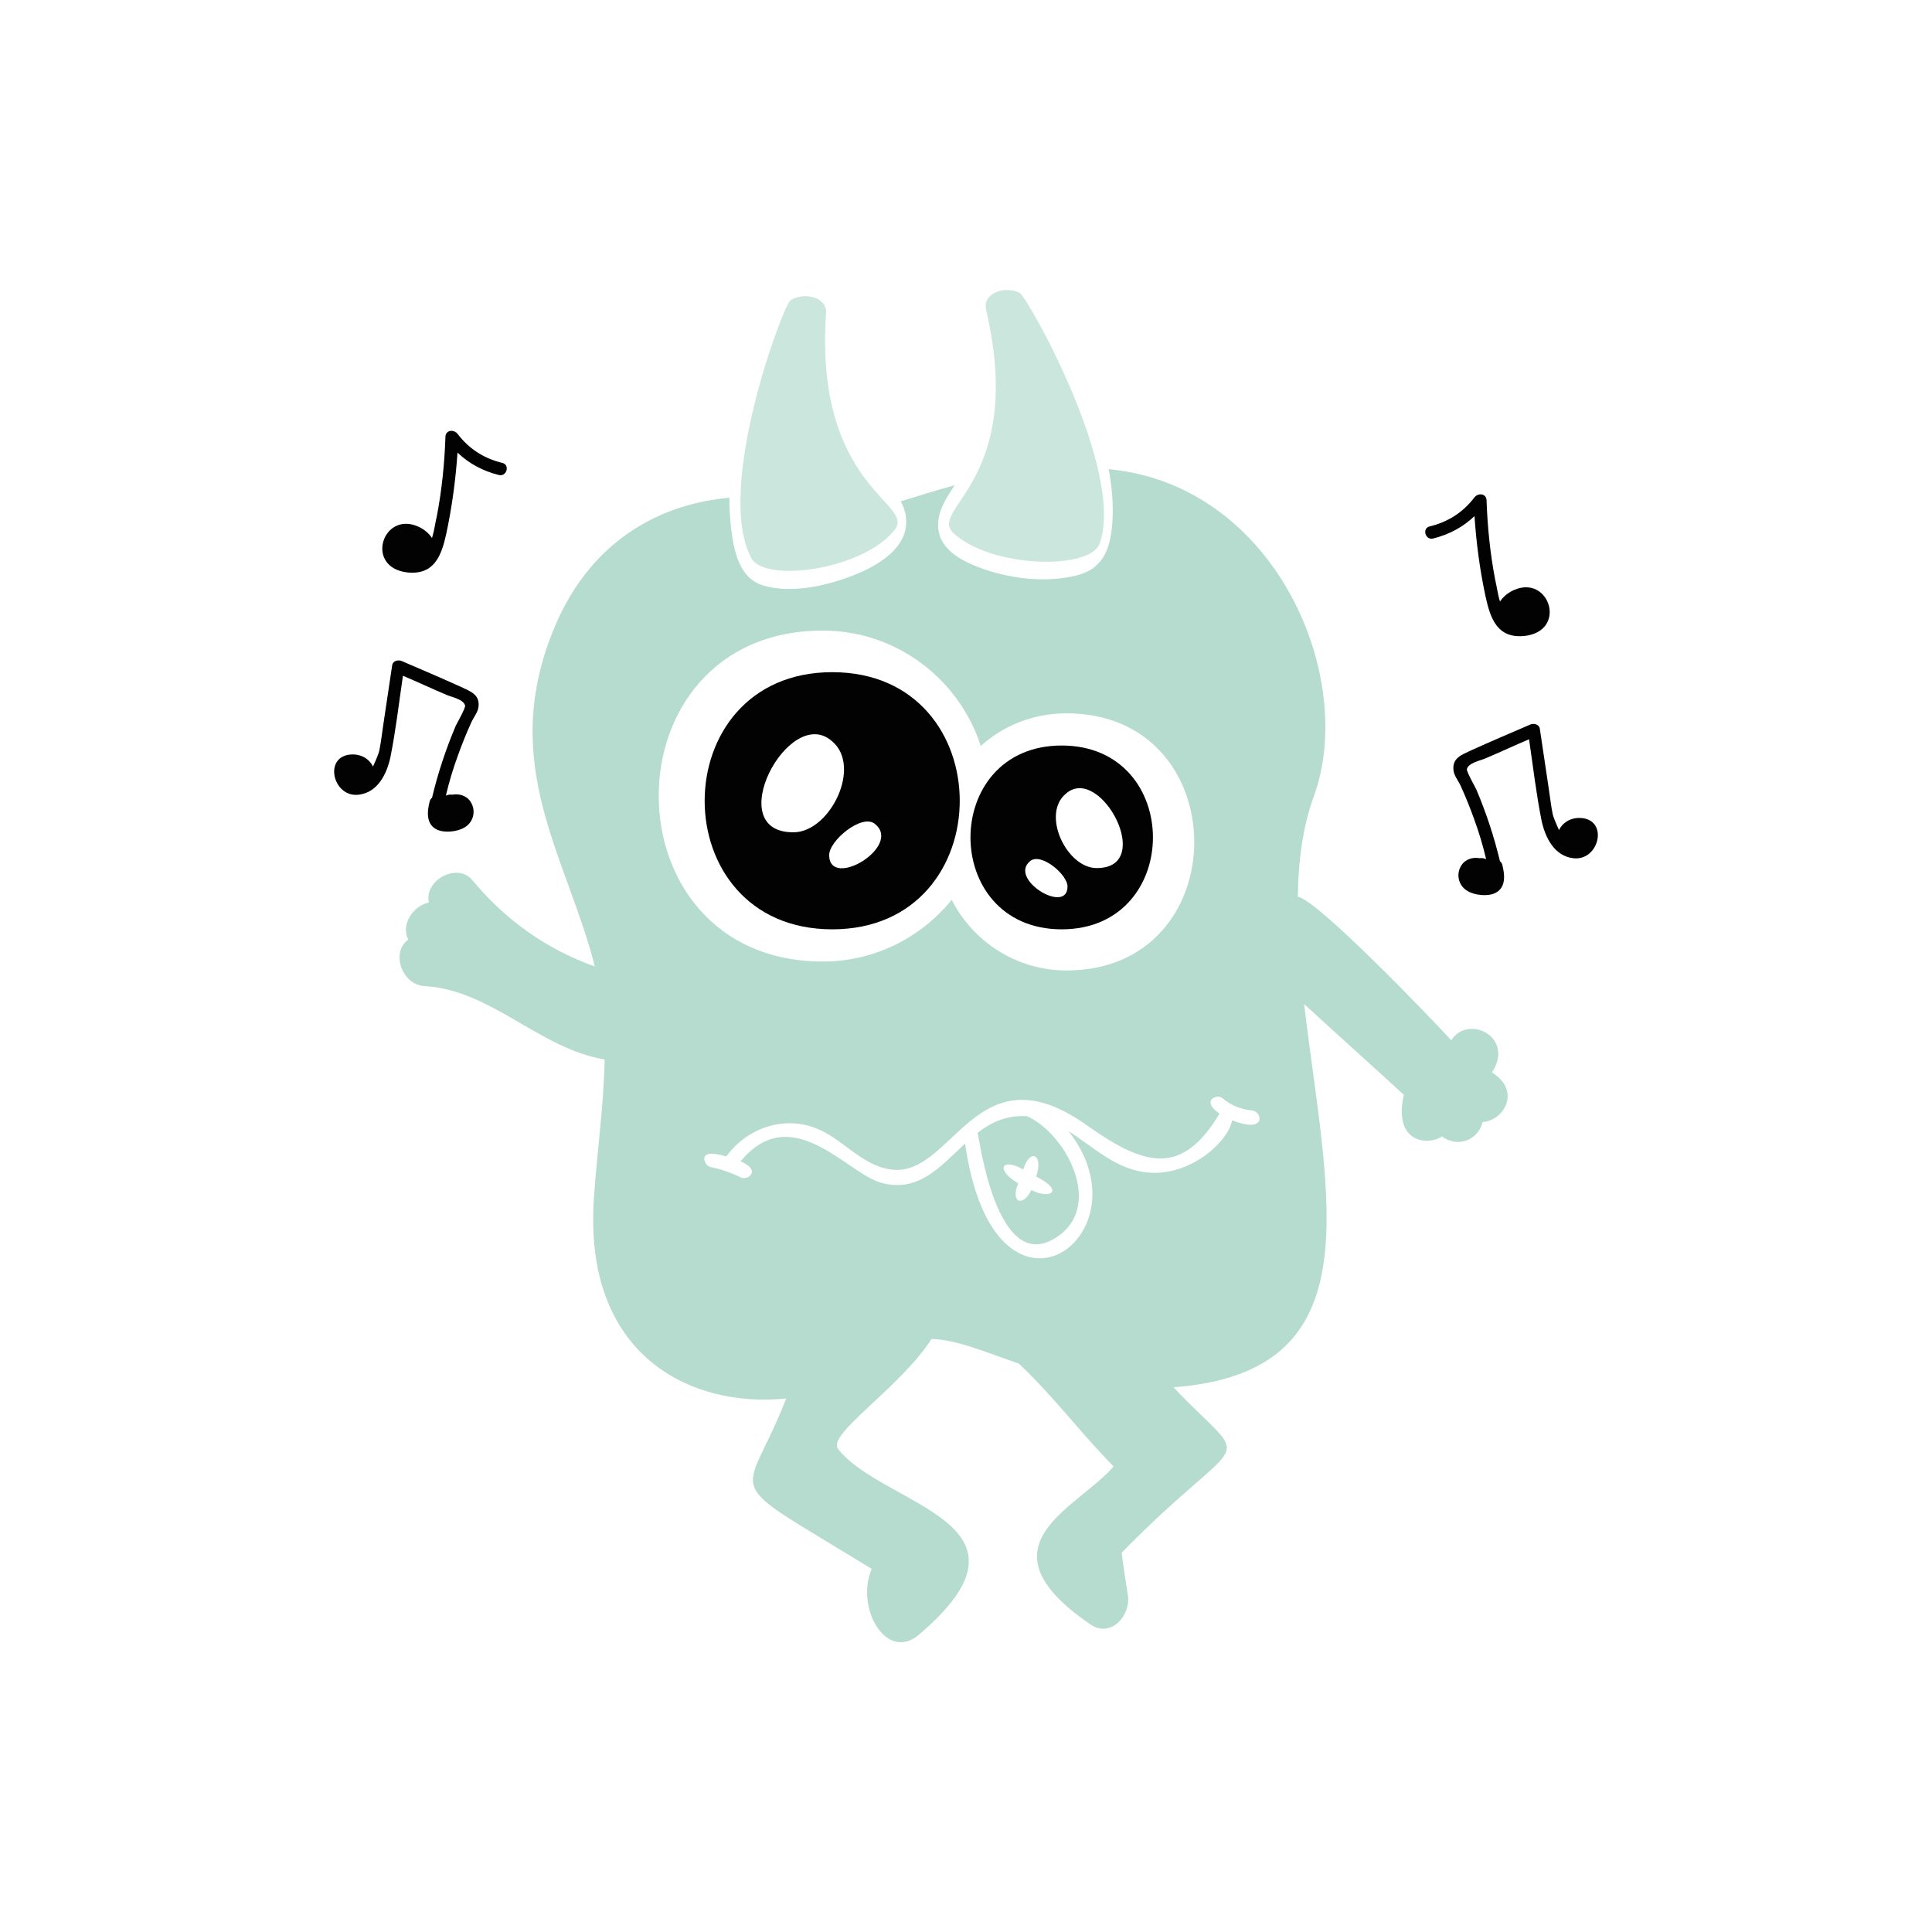 <?xml version="1.0" encoding="utf-8"?>
<!-- Generator: Adobe Illustrator 22.0.1, SVG Export Plug-In . SVG Version: 6.00 Build 0)  -->
<svg version="1.1" id="Calque_1" xmlns="http://www.w3.org/2000/svg" xmlns:xlink="http://www.w3.org/1999/xlink" x="0px" y="0px"
	 viewBox="0 0 432 432" style="enable-background:new 0 0 432 432;" xml:space="preserve">
<style type="text/css">
	.st0{fill:#957452;}
	.st1{fill:#88573C;}
	.st2{fill:#D6C49A;}
	.st3{fill:#E52627;}
	.st4{fill:#CDCCCC;}
	.st5{fill:#264395;}
	.st6{fill:#1E274A;}
	.st7{fill:#EC6625;}
	.st8{fill:#020203;}
	.st9{fill:#E52521;}
	.st10{fill:#808181;}
	.st11{fill:#FFE324;}
	.st12{fill:#3F4244;}
	.st13{fill:#009F4A;}
	.st14{fill:#343434;}
	.st15{fill:#78170E;}
	.st16{fill:#F0E9D5;}
	.st17{fill:#272531;}
	.st18{fill:#222B56;}
	.st19{fill:#9BD2CC;}
	.st20{fill:#83B143;}
	.st21{fill:#1B1B1B;}
	.st22{fill:#FFFFFF;}
	.st23{fill:#DDD6C3;}
	.st24{fill:#997F64;}
	.st25{fill:#77684B;}
	.st26{fill:#A89877;}
	.st27{fill:#B4B4B4;}
	.st28{fill:#DDCEBB;}
	.st29{fill:#9A2A1A;}
	.st30{fill:#5E1C0C;}
	.st31{fill:#F1CA43;}
	.st32{fill:#A57B46;}
	.st33{fill:#F18538;}
	.st34{fill:#F2AC64;}
	.st35{fill:#FAB42D;}
	.st36{fill:#46494E;}
	.st37{fill:#CF875E;}
	.st38{fill:#E7E6E6;}
	.st39{fill:#1A181D;}
	.st40{fill:#637644;}
	.st41{fill:#9F1E29;}
	.st42{fill:#F9B03D;}
	.st43{fill:#0D71B9;}
	.st44{fill:#E52629;}
	.st45{fill:#676767;}
	.st46{fill:#30358C;}
	.st47{fill:#9A9999;}
	.st48{fill:#3F4798;}
	.st49{fill:#2DABE3;}
	.st50{fill:#C1292E;}
	.st51{fill:#F2F2F2;}
	.st52{fill:#AA7C4C;}
	.st53{fill:#D6A573;}
	.st54{fill:#29ACE1;}
	.st55{fill:#88C05E;}
	.st56{fill:#F39323;}
	.st57{fill:#EB5B28;}
	.st58{fill:#B85965;}
	.st59{fill:#A67D52;}
	.st60{fill:#8C633A;}
	.st61{fill:#009245;}
	.st62{fill:#066938;}
	.st63{fill:#7D252D;}
	.st64{fill:#95D3E3;}
	.st65{fill:#603914;}
	.st66{fill:#EFC9AF;}
	.st67{fill:#D987B8;}
	.st68{fill:#8FC14D;}
	.st69{fill:#C69C6C;}
	.st70{fill:#2BADE1;}
	.st71{fill:#A4C958;}
	.st72{fill:#754D24;}
	.st73{fill:#35AE73;}
	.st74{fill:#E0B99E;}
	.st75{fill:#BDCCD4;}
	.st76{fill:#0C0D0D;}
	.st77{fill:#F4E152;}
	.st78{fill:#1E1911;}
	.st79{fill:#A1BD4F;}
	.st80{fill:#CBE6DC;}
	.st81{fill:#B5DCCE;}
	.st82{fill:#1F1D1B;}
	.st83{fill:#746458;}
	.st84{fill:#C7B29A;}
	.st85{fill:#998675;}
	.st86{fill:#428540;}
	.st87{fill:#E3E5E3;}
	.st88{fill:#161617;}
	.st89{fill:#1E1F1E;}
	.st90{fill:#474847;}
	.st91{fill:#191A19;}
	.st92{fill:#4B2C15;}
	.st93{fill:#92552A;}
	.st94{fill:#7EA847;}
	.st95{fill:#D59E2B;}
	.st96{fill:#807E79;}
	.st97{fill:#E5B744;}
	.st98{fill:#8EC045;}
	.st99{fill:#3B569A;}
	.st100{fill:#A1B7E0;}
	.st101{fill:#8FC9CC;}
	.st102{fill:#9ED1CA;}
	.st103{fill:#81AAA9;}
	.st104{fill:#E1783D;}
	.st105{fill:#64328A;}
	.st106{fill:#DEDEA5;}
	.st107{fill:#754997;}
	.st108{fill:#EE6F43;}
	.st109{fill:#A6CB67;}
	.st110{fill:#8FB7C0;}
	.st111{fill:#E2E1DF;}
	.st112{fill:#2C3E70;}
	.st113{fill:#D9BF96;}
	.st114{fill:#9C6941;}
	.st115{fill:#61605E;}
	.st116{fill:#9C9A99;}
	.st117{fill:#245F3D;}
	.st118{fill:#191713;}
	.st119{fill:#C39A62;}
	.st120{fill:#A17C4F;}
	.st121{fill:#F39200;}
	.st122{fill:#432918;}
	.st123{fill:#B17F4A;}
	.st124{fill:#FFCE1E;}
	.st125{fill:#BE1622;}
	.st126{fill:#3AAA35;}
	.st127{fill:#911825;}
	.st128{fill:#009FE3;}
	.st129{fill:#E94E1B;}
	.st130{fill:#FFCC03;}
	.st131{fill:#95C11F;}
	.st132{fill:#00A19A;}
	.st133{fill:#683C11;}
	.st134{fill:#878787;}
	.st135{fill:#634E42;}
	.st136{fill:#CBBBA0;}
	.st137{fill:#7B5B41;}
	.st138{fill:#493E36;}
	.st139{fill:#78A62C;}
	.st140{fill:#2C8535;}
	.st141{fill:#F9B233;}
	.st142{fill:none;}
	.st143{fill:#CA9E67;}
	.st144{fill:#E30613;}
	.st145{fill:#C6C6C6;}
	.st146{fill:#575756;}
	.st147{fill:#7B6A58;}
	.st148{fill:#A3C5D7;}
	.st149{fill:#332C25;}
	.st150{fill:#29235C;}
	.st151{fill:#E6332A;}
	.st152{fill:#738D93;}
	.st153{fill:#C87B31;}
	.st154{fill:#5BBCA7;}
	.st155{fill:#EF786F;}
	.st156{fill:#EE8D9E;}
	.st157{fill:#A74B56;}
	.st158{fill:#E72D7B;}
	.st159{fill:#E84138;}
	.st160{fill:#3B2315;}
	.st161{fill:#8EC044;}
	.st162{fill:#A1C74B;}
	.st163{fill:#231F20;}
	.st164{fill:#F6D9A7;}
	.st165{fill:#F4A5A6;}
	.st166{fill:#6E6F70;}
	.st167{fill:#F8AF41;}
	.st168{fill:#B79C19;}
	.st169{fill:#EFD101;}
	.st170{fill:#207A97;}
	.st171{fill:#20ACE3;}
	.st172{fill:#C51618;}
	.st173{fill:#C19446;}
	.st174{fill:#9E599F;}
	.st175{fill:#CD95C2;}
	.st176{fill:#F29A26;}
	.st177{fill:#FCCE8D;}
	.st178{fill:#F39B85;}
	.st179{fill:#E52628;}
	.st180{fill:#6BB52D;}
</style>
<g>
	<g>
		<path class="st8" d="M186.1,150.3c-38,0-38.1,57.5,0,57.5C224.1,207.8,224.1,150.3,186.1,150.3z M177.6,186.1
			c-16.6,0.3-1.2-28.8,8.4-20.4C192.8,171.3,185.7,185.9,177.6,186.1z M185.4,191.3c-0.1-3.3,7.3-9.4,10.2-7.1
			C201.9,189.2,185.6,199,185.4,191.3z"/>
		<path class="st8" d="M237.4,166.7c-27.2,0-27.2,41.1,0,41.1C264.6,207.8,264.6,166.7,237.4,166.7z M230.4,192.5
			c2.4-1.9,8.4,3.1,8.3,5.8C238.6,204.6,225.3,196.5,230.4,192.5z M245.1,194.1c-6.6-0.1-12.3-12-6.8-16.6
			C246,170.6,258.6,194.3,245.1,194.1z"/>
	</g>
	<g>
		<path class="st80" d="M184.7,70.1c0.3-3.8-5.1-4.9-8-2.9c-1.6,1.2-17,42.1-8.7,57.6c3.1,5.7,25.3,2.5,32.1-6.4
			C204.7,112.5,182.1,109,184.7,70.1z"/>
		<path class="st80" d="M220.5,69.3c-0.9-3.8,4.3-5.5,7.5-3.8c1.8,1,23.6,39.7,17.9,56c-2.1,6.1-24.6,5.5-32.8-2.4
			C207.6,113.7,229.4,107.5,220.5,69.3z"/>
	</g>
	<g>
		<path class="st81" d="M229.7,249.6c-4.4-0.3-7.9,1.2-11.1,3.7c0.3,0.6,4.1,31.9,17.4,23.5C247,270,238.6,253.7,229.7,249.6z
			 M230.6,266.1c-1.8,3.9-4.8,2.8-2.9-1.5c-5.2-3-3.8-5.9,1.1-3.1c1.4-4.7,4.6-3.6,2.9,1.6C238,266.2,235,268.3,230.6,266.1z"/>
		<path class="st81" d="M333.6,239.8c5.2-7.9-5.3-13.1-9.1-7.2c-4.6-5-29.7-31.2-34.3-32.1c0.1-8.1,1.1-15.7,3.6-22.5
			c9.5-26.3-8.1-68.3-44.2-72.9c-0.6-0.1-1.1-0.1-1.7-0.2c0.8,4.1,1.1,8.3,0.8,12.4c-0.5,5.7-2.2,10-8.1,11.4
			c-6.6,1.6-14.1,0.8-20.5-1.4c-4.3-1.5-9.8-4-10.3-9.1c-0.3-3.6,1.5-6.4,3.4-9.3c0.1-0.1,0.2-0.3,0.3-0.4
			c-4.4,1.2-8.5,2.5-12.1,3.6c1,1.8,1.5,3.8,1.1,6.1c-1,5.4-7.2,8.7-11.8,10.5c-5.9,2.3-13.8,4.1-20.1,2.2
			c-5.3-1.6-6.5-7.7-7.1-12.6c-0.3-2.3-0.4-4.6-0.4-7c-14,1.2-30.4,8.4-39,28.7c-13,30.8,2.7,51.5,8.9,76.1
			c-10.7-3.8-19.9-10.3-27.3-19.2c-3.4-4.2-10.9-0.1-9.8,4.9c-3.7,0.8-6.3,5.1-4.6,8.3c-3.9,2.7-1.6,10.1,3.7,10.4
			c14.7,0.8,25.7,14,40.2,16.4c-0.2,10.4-1.7,20.7-2.4,31c-2.4,35.3,21.7,47,43,44.8c-9.3,24-16,16.5,19.1,38.1
			c-3.7,8.9,3.4,20.9,10.6,14.7c29.6-25.2-8.1-28.7-18.1-41.5c-2.6-3.3,13.8-13.6,20.9-24.6c5.4,0.1,11.7,2.8,19.5,5.5
			c7.6,7.1,13.9,15.6,21.2,23c-7.9,9.3-31.1,17.6-5.2,35.3c4.6,3.2,9.1-2,8.4-6.5c-0.5-3.2-1-6.3-1.4-9.5
			c28.2-28.8,29.7-17.9,11.6-37c45.2-3.4,34.5-41.6,29.2-85.7c7.4,6.8,14.9,13.5,22.3,20.3c-2.5,11.1,5.8,11.3,8.5,9.3
			c3.7,2.7,8.2,0.7,9.1-3.2C336.5,250.5,340.1,243.8,333.6,239.8z M184,141c16.5,0,30.5,10.9,35.3,25.8c5.1-4.6,11.8-7.3,19.2-7.3
			c38,0,38.1,57.5,0,57.5c-11.2,0-20.9-6.4-25.7-15.8C206,209.6,195.6,215,184,215C135.1,215,135,141,184,141z M275.5,250.5
			c-0.9,5-10.1,13.3-20.2,11.5c-6.4-1.1-11.2-5.8-16.4-9.1c18.6,23.5-16.6,48.8-23.1,2.8c-5.5,5.1-10.5,11.2-19,8.7
			c-7.5-2.2-19.9-18.5-31.2-4.7c4.8,2,1.6,4.3,0.1,3.6c-2.2-1.1-4.6-1.9-7-2.4c-1.2-0.3-3.2-4.5,3.7-2.3c4.4-6.1,12.3-9.1,19.6-6.5
			c6.2,2.2,10.5,8.5,17.2,9.4c13.9,2,18.9-27.6,43.8-9.9c13.1,9.3,21.3,11.4,29.7-2.6c-4.3-2.8-0.6-4.6,0.7-3.4
			c1.9,1.6,4.2,2.5,6.6,2.7C282.2,248.5,283.4,253.6,275.5,250.5z"/>
	</g>
	<g>
		<g>
			<path class="st8" d="M353.4,182.9c-2.4-0.1-4.1,1.2-4.8,2.7c-0.7-1.5-1.3-3-1.4-3.5c-0.4-1.9-0.6-3.9-0.9-5.8
				c-0.7-4.5-1.3-8.9-2-13.4c-0.2-1-1.4-1.2-2.1-0.9c-4.4,1.9-8.9,3.8-13.3,5.8c-2.1,1-4.2,1.7-3.9,4.4c0.1,1.2,1.1,2.4,1.6,3.5
				c1.1,2.4,2.1,4.9,3,7.4c1.1,3,2,6,2.7,9c-0.5-0.2-1-0.3-1.4-0.2c-1.6-0.3-3.3,0.2-4.2,1.7c-1.2,2-0.5,4.5,1.4,5.6
				c1.6,1,4.5,1.3,6.2,0.5c2.5-1.2,2.2-4.1,1.6-6.4c-0.1-0.3-0.3-0.6-0.5-0.7c-1.3-5.5-3.1-10.9-5.3-16.1c-0.3-0.6-2.2-4-2.1-4.5
				c0.3-1.4,2.9-1.9,4.1-2.4c3.3-1.4,6.5-2.9,9.8-4.3c0.9,6.1,1.6,12.2,2.8,18.2c0.8,3.7,2.8,7.9,7.1,8.4
				C357.6,192.6,359.8,183.2,353.4,182.9z"/>
			<path class="st8" d="M332.2,133.5c1.1,5,2.7,9.3,8.7,8.7c9.6-1.1,5.6-13.7-2.3-10.3c-1.2,0.5-2.4,1.4-3.2,2.6
				c-0.5-1.6-0.7-3.3-1.1-5c-1.1-5.8-1.7-11.7-1.9-17.6c0-1.5-1.8-1.8-2.7-0.7c-2.6,3.4-5.9,5.5-10,6.5c-1.8,0.4-1,3.2,0.8,2.7
				c3.6-0.9,6.7-2.6,9.2-5C330.1,121.4,330.9,127.5,332.2,133.5z"/>
		</g>
		<g>
			<path class="st8" d="M78.6,168.7c2.4-0.1,4.1,1.2,4.8,2.7c0.7-1.5,1.3-3,1.4-3.5c0.4-1.9,0.6-3.9,0.9-5.8c0.7-4.5,1.3-8.9,2-13.4
				c0.2-1,1.4-1.2,2.1-0.9c4.4,1.9,8.9,3.8,13.3,5.8c2.1,1,4.2,1.7,3.9,4.4c-0.1,1.2-1.1,2.4-1.6,3.5c-1.1,2.4-2.1,4.9-3,7.4
				c-1.1,3-2,6-2.7,9c0.5-0.2,1-0.3,1.4-0.2c1.6-0.3,3.3,0.2,4.2,1.7c1.2,2,0.5,4.5-1.4,5.6c-1.6,1-4.5,1.3-6.2,0.5
				c-2.5-1.2-2.2-4.1-1.6-6.4c0.1-0.3,0.3-0.6,0.5-0.7c1.3-5.5,3.1-10.9,5.3-16.1c0.3-0.6,2.2-4,2.1-4.5c-0.3-1.4-2.9-1.9-4.1-2.4
				c-3.3-1.4-6.5-2.9-9.8-4.3c-0.9,6.1-1.6,12.2-2.8,18.2c-0.8,3.7-2.8,7.9-7.1,8.4C74.4,178.4,72.2,169,78.6,168.7z"/>
			<path class="st8" d="M99.8,119.3c-1.1,5-2.7,9.3-8.7,8.7c-9.6-1.1-5.6-13.7,2.3-10.3c1.2,0.5,2.4,1.4,3.2,2.6
				c0.5-1.6,0.7-3.3,1.1-5c1.1-5.8,1.7-11.7,1.9-17.6c0-1.5,1.8-1.8,2.7-0.7c2.6,3.4,5.9,5.5,10,6.5c1.8,0.4,1,3.2-0.8,2.7
				c-3.6-0.9-6.7-2.6-9.2-5C101.9,107.1,101.1,113.2,99.8,119.3z"/>
		</g>
	</g>
</g>
</svg>
